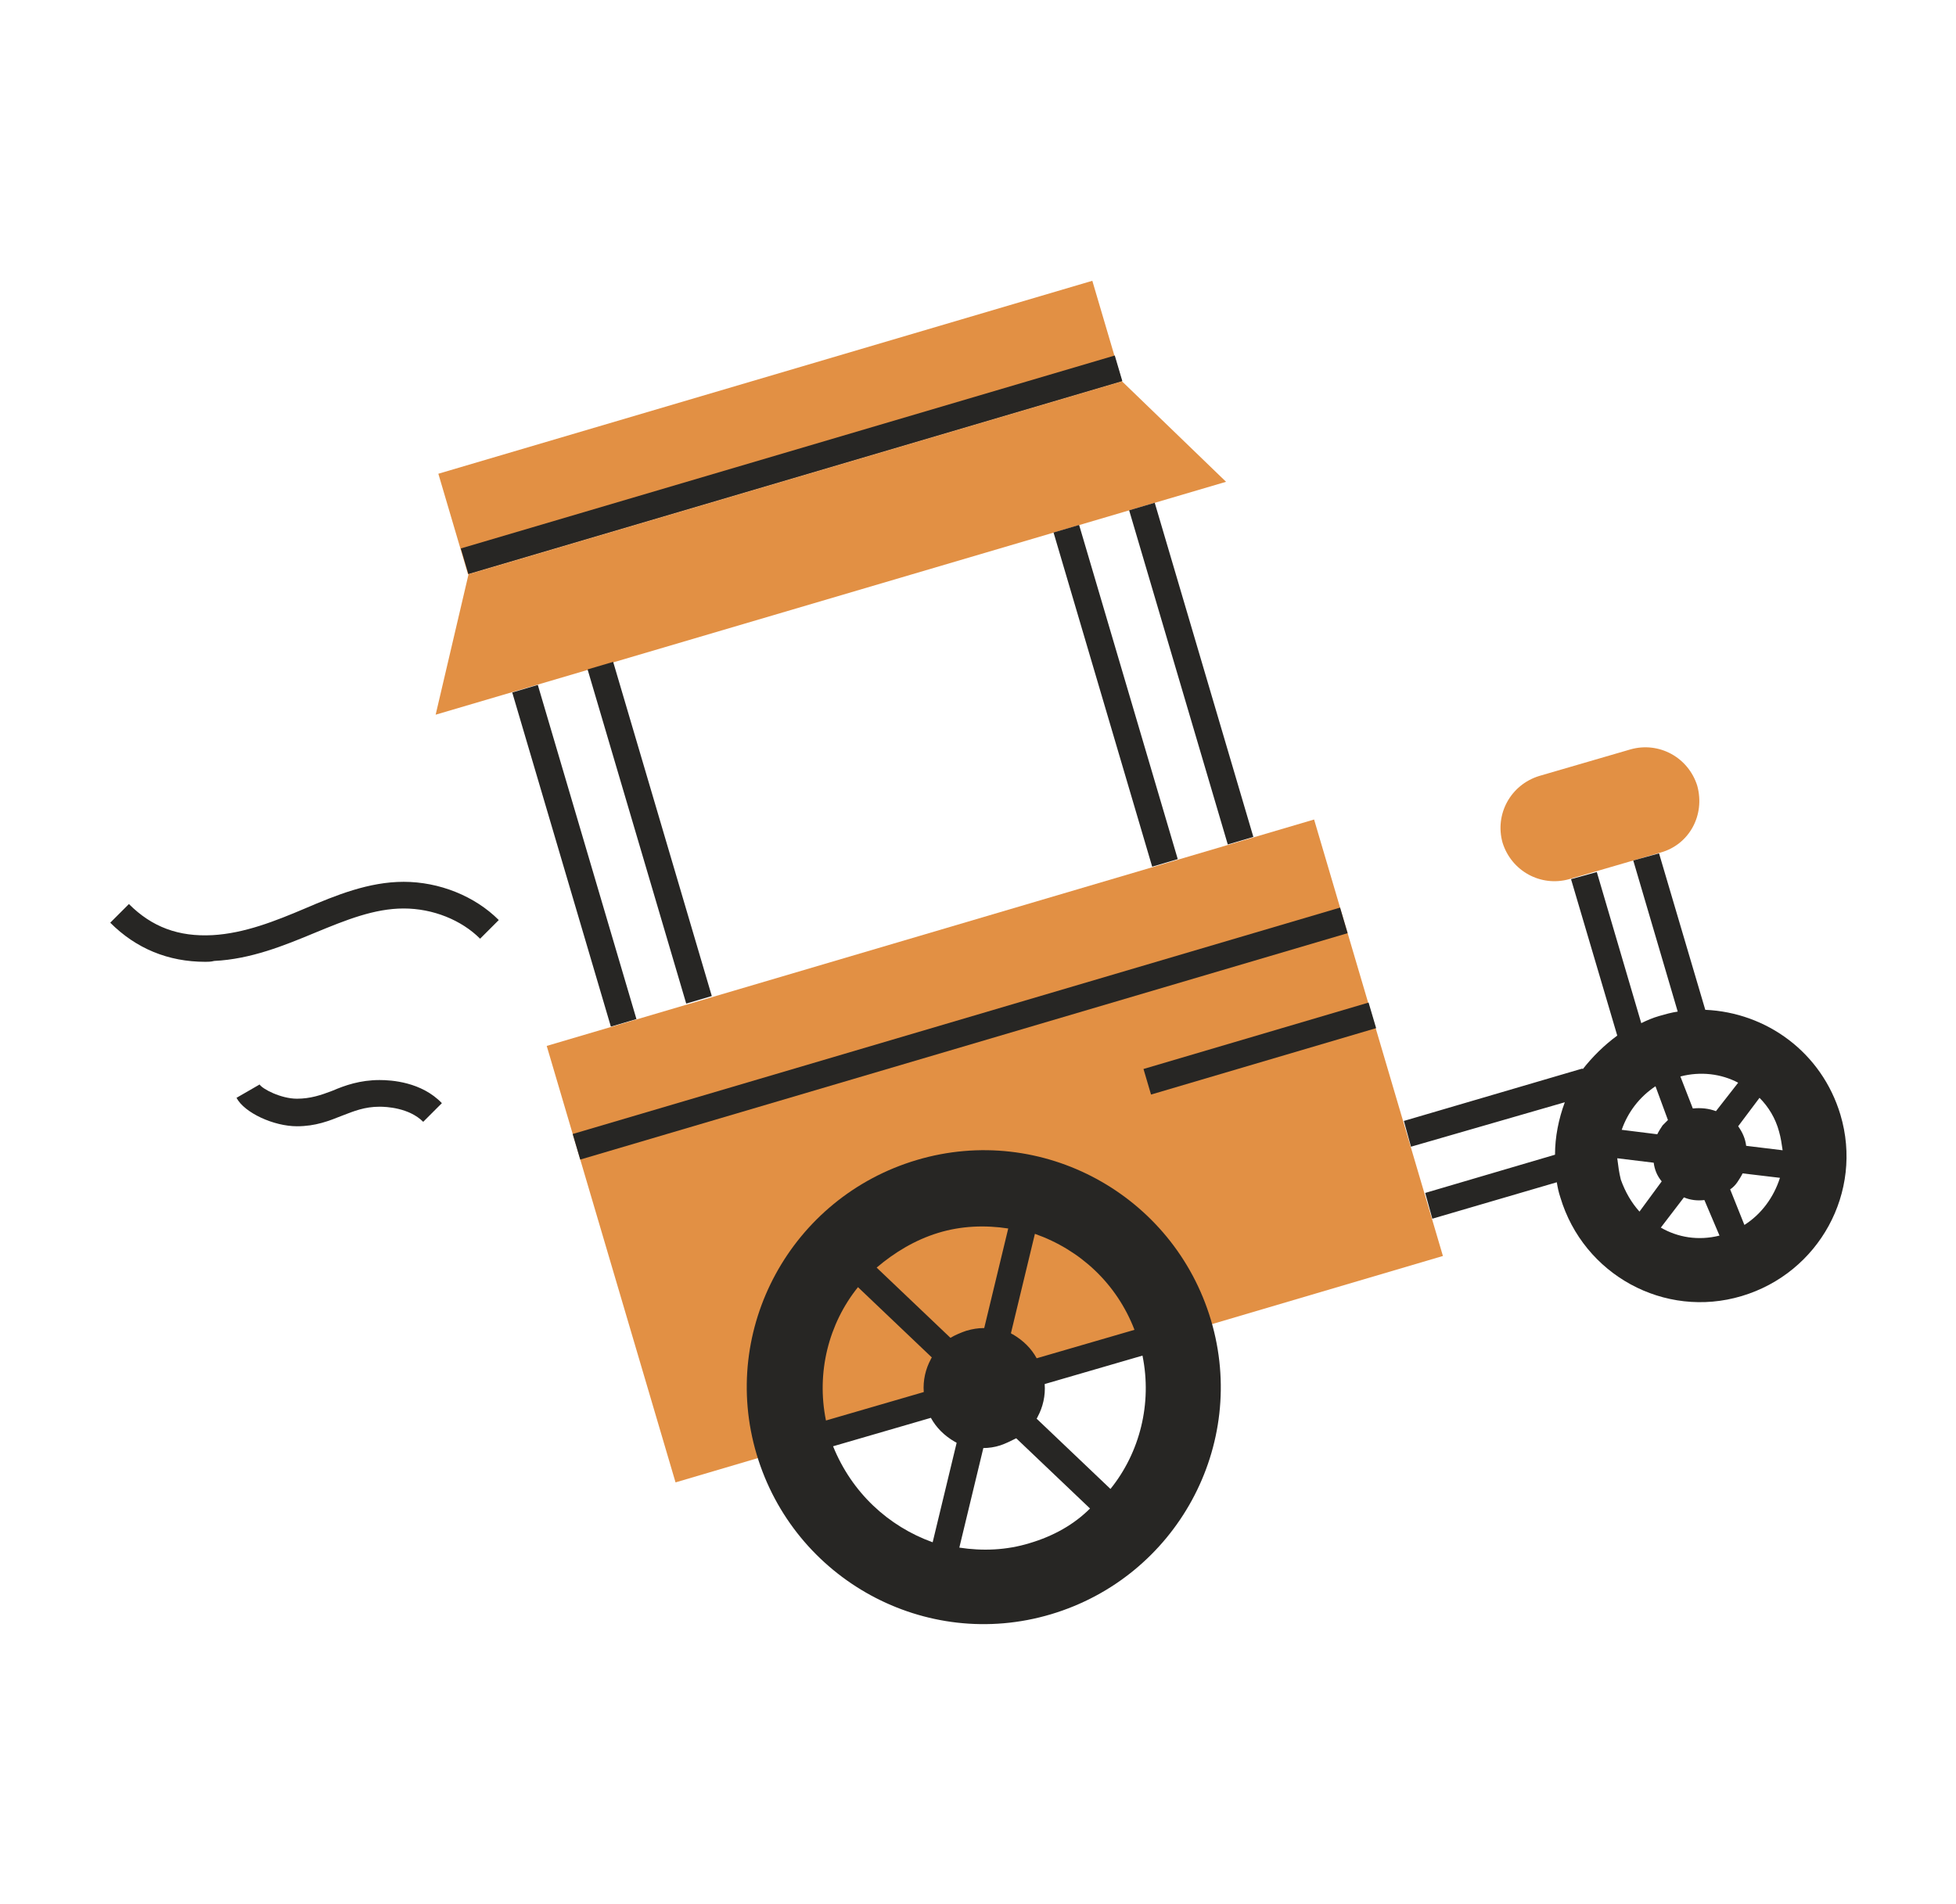 <?xml version="1.0" encoding="utf-8"?>
<!-- Generator: Adobe Illustrator 21.0.0, SVG Export Plug-In . SVG Version: 6.00 Build 0)  -->
<svg version="1.1" id="Слой_1" xmlns="http://www.w3.org/2000/svg" xmlns:xlink="http://www.w3.org/1999/xlink" x="0px" y="0px"
	 viewBox="0 0 220 214.2" style="enable-background:new 0 0 220 214.2;" xml:space="preserve">
<style type="text/css">
	.st0{fill:#FFFFFF;}
	.st1{fill:none;stroke:#272624;stroke-width:3.149;stroke-miterlimit:10;}
	.st2{fill:#E29044;}
	.st3{fill:#FFFFFF;stroke:#000000;stroke-width:1.624;stroke-miterlimit:10;}
	.st4{fill:#E29044;stroke:#000000;stroke-width:1.624;stroke-miterlimit:10;}
	.st5{fill:#B87837;}
	.st6{fill:none;stroke:#000000;stroke-width:1.624;stroke-miterlimit:10;}
	.st7{fill:none;stroke:#FFFFFF;stroke-width:1.624;stroke-miterlimit:10;}
	.st8{fill:#D5584D;stroke:#000000;stroke-width:1.624;stroke-miterlimit:10;}
	.st9{fill:#5B7BBB;stroke:#000000;stroke-width:1.624;stroke-miterlimit:10;}
	.st10{fill:#D5584D;}
	.st11{fill:#5B7BBB;}
	.st12{fill:#272624;}
	.st13{fill:none;stroke:#272624;stroke-width:3;stroke-miterlimit:10;}
	.st14{fill:none;stroke:#E29044;stroke-width:7;stroke-linejoin:round;stroke-miterlimit:10;}
	.st15{fill:#E29044;stroke:#272624;stroke-width:3;stroke-miterlimit:10;}
	.st16{fill:none;stroke:#E29044;stroke-width:3;stroke-miterlimit:10;}
	.st17{fill:#272624;stroke:#272624;stroke-width:3.128;stroke-miterlimit:10;}
	.st18{fill:none;stroke:#272624;stroke-width:3.128;stroke-miterlimit:10;}
	.st19{fill:#272624;stroke:#272624;stroke-width:1.97;stroke-miterlimit:10;}
	.st20{fill:none;stroke:#272624;stroke-width:3.284;stroke-miterlimit:10;}
</style>
<g>
	<g>
		<path class="st12" d="M23.1,108.2c-4.2,0-7.8-1.5-10.7-4.4l2.1-2.1c2.6,2.6,5.6,3.7,9.4,3.5c3.6-0.2,7.1-1.6,10.4-3
			c3.5-1.5,7.2-3,11.1-3c4,0,8,1.6,10.7,4.3l-2.1,2.1c-2.1-2.1-5.3-3.4-8.6-3.4c-3.3,0-6.5,1.3-9.9,2.7c-3.6,1.5-7.3,3-11.4,3.2
			C23.7,108.2,23.4,108.2,23.1,108.2z"/>
	</g>
	<g>
		<path class="st12" d="M33.4,126.7c-2.6,0-5.9-1.5-6.8-3.2l2.6-1.5c0.3,0.5,2.4,1.6,4.2,1.6c1.5,0,2.7-0.4,4-0.9
			c1.4-0.6,3.1-1.2,5.3-1.2c1.3,0,4.7,0.2,7,2.6l-2.1,2.1c-1.6-1.6-4.2-1.7-4.9-1.7c-1.7,0-2.9,0.5-4.2,1
			C37,126.1,35.5,126.7,33.4,126.7z"/>
	</g>
	<g>
		
			<rect x="49.4" y="42.2" transform="matrix(0.959 -0.283 0.283 0.959 -10.014 26.804)" class="st2" width="76.7" height="11.8"/>
	</g>
	<g>
		<polygon class="st2" points="137.9,54.2 49,80.4 52.7,64.6 126.2,42.9 		"/>
	</g>
	<g>
		<rect x="63.1" y="76.7" transform="matrix(0.959 -0.283 0.283 0.959 -24.605 22.202)" class="st12" width="3" height="39.2"/>
	</g>
	<g>
		<rect x="71.6" y="74.1" transform="matrix(0.959 -0.283 0.283 0.959 -23.546 24.508)" class="st12" width="3" height="39.2"/>
	</g>
	<g>
		<rect x="124" y="58.7" transform="matrix(0.959 -0.283 0.283 0.959 -17.031 38.703)" class="st12" width="3" height="39.2"/>
	</g>
	<g>
		
			<rect x="132.5" y="56.2" transform="matrix(0.959 -0.283 0.283 0.959 -15.972 41.008)" class="st12" width="3" height="39.2"/>
	</g>
	<g>
		
			<rect x="66.9" y="103.9" transform="matrix(0.959 -0.283 0.283 0.959 -32.069 36.954)" class="st2" width="90" height="51.2"/>
	</g>
	<g>
		<path class="st2" d="M186.8,95.9l-10.3,3c-3.2,0.9-6.5-0.9-7.5-4.1v0c-0.9-3.2,0.9-6.5,4.1-7.5l10.3-3c3.2-0.9,6.5,0.9,7.5,4.1v0
			C191.8,91.7,190,95,186.8,95.9z"/>
	</g>
	<g>
		<rect x="63" y="114.8" transform="matrix(0.959 -0.283 0.283 0.959 -28.492 35.307)" class="st12" width="90" height="3"/>
	</g>
	<g>
		
			<rect x="50.7" y="50.8" transform="matrix(0.959 -0.283 0.283 0.959 -11.169 27.33)" class="st12" width="76.7" height="3"/>
	</g>
	<g>
		
			<rect x="128.5" y="116.5" transform="matrix(0.959 -0.283 0.283 0.959 -27.588 44.898)" class="st12" width="26.4" height="3"/>
	</g>
	<path class="st12" d="M136.2,148.5c-4.2-14.1-19-22.2-33.1-18c-14.1,4.2-22.2,19-18,33.1s19,22.2,33.1,18S140.4,162.6,136.2,148.5z
		 M128.1,151L128.1,151C128.1,151,128.1,151,128.1,151C128.1,151,128.1,151,128.1,151z M127.6,149.6l-11,3.2c-0.6-1.1-1.5-2-2.7-2.7
		c-0.1,0-0.1-0.1-0.2-0.1l2.7-11.2C121.5,140.6,125.6,144.4,127.6,149.6z M105.5,138.7c2.6-0.8,5.3-0.9,7.9-0.5l-2.7,11.2
		c-0.7,0-1.3,0.1-2,0.3c-0.6,0.2-1.3,0.5-1.8,0.8l-8.3-7.9C100.6,140.9,102.9,139.5,105.5,138.7z M96.5,144.8l8.3,7.9
		c0,0.1-0.1,0.1-0.1,0.2c-0.6,1.1-0.9,2.4-0.8,3.7l-11,3.2C91.8,154.4,93.2,148.9,96.5,144.8z M93.7,162.7l11-3.2
		c0.6,1.1,1.5,2,2.7,2.7c0.1,0,0.1,0.1,0.2,0.1l-2.7,11.2C99.9,171.7,95.8,167.9,93.7,162.7z M115.8,173.6c-2.6,0.8-5.3,0.9-7.9,0.5
		l2.7-11.2c0,0,0,0,0,0c0.6,0,1.3-0.1,1.9-0.3c0.6-0.2,1.2-0.5,1.8-0.8l8.3,7.9C120.8,171.5,118.5,172.8,115.8,173.6z M123.5,169.1
		L123.5,169.1C123.5,169,123.5,169.1,123.5,169.1z M124.9,167.5l-8.3-7.9c0-0.1,0.1-0.1,0.1-0.2c0.6-1.1,0.9-2.4,0.8-3.7l11-3.2
		C129.6,157.9,128.2,163.4,124.9,167.5z"/>
	<path class="st12" d="M207,125.4c-2.1-7-8.3-11.5-15.2-11.8L186.6,96l-2.9,0.8l5,17c-0.7,0.1-1.4,0.3-2.1,0.5s-1.4,0.5-2,0.8l-5-17
		l-2.9,0.8l5.2,17.6c-1.5,1.1-2.8,2.4-3.9,3.8l0-0.1l-20.1,5.9l0.8,2.9L176,124c-0.7,1.9-1.1,3.9-1.1,5.9l-14.6,4.3l0.8,2.9l14-4.1
		c0.1,0.6,0.2,1.1,0.4,1.7c2.6,8.7,11.7,13.7,20.4,11.1C204.6,143.2,209.6,134.1,207,125.4z M196.2,137.8l-1.6-4
		c0.3-0.2,0.6-0.5,0.8-0.8c0.2-0.3,0.4-0.6,0.6-1l4.2,0.5C199.5,134.7,198.1,136.6,196.2,137.8z M196.4,128.9
		c-0.1-0.8-0.4-1.5-0.9-2.2l2.4-3.2c1,1,1.8,2.3,2.2,3.8c0.2,0.7,0.3,1.4,0.4,2.1L196.4,128.9z M195.5,121.8L193,125
		c-0.8-0.3-1.7-0.4-2.6-0.3l-1.4-3.6C191.3,120.5,193.6,120.8,195.5,121.8z M187.6,126c-0.2,0.2-0.4,0.4-0.6,0.6
		c-0.2,0.3-0.4,0.6-0.6,1l-4-0.5c0.7-2,2-3.7,3.8-4.9L187.6,126z M184.4,136.3c-0.9-1-1.6-2.2-2.1-3.6c-0.2-0.8-0.3-1.6-0.4-2.4
		l4.1,0.5c0.1,0.8,0.4,1.5,0.9,2.1L184.4,136.3z M186.8,138.1l2.6-3.4c0.7,0.3,1.5,0.4,2.3,0.3l1.7,4
		C191,139.6,188.7,139.2,186.8,138.1z"/>
</g>
</svg>

